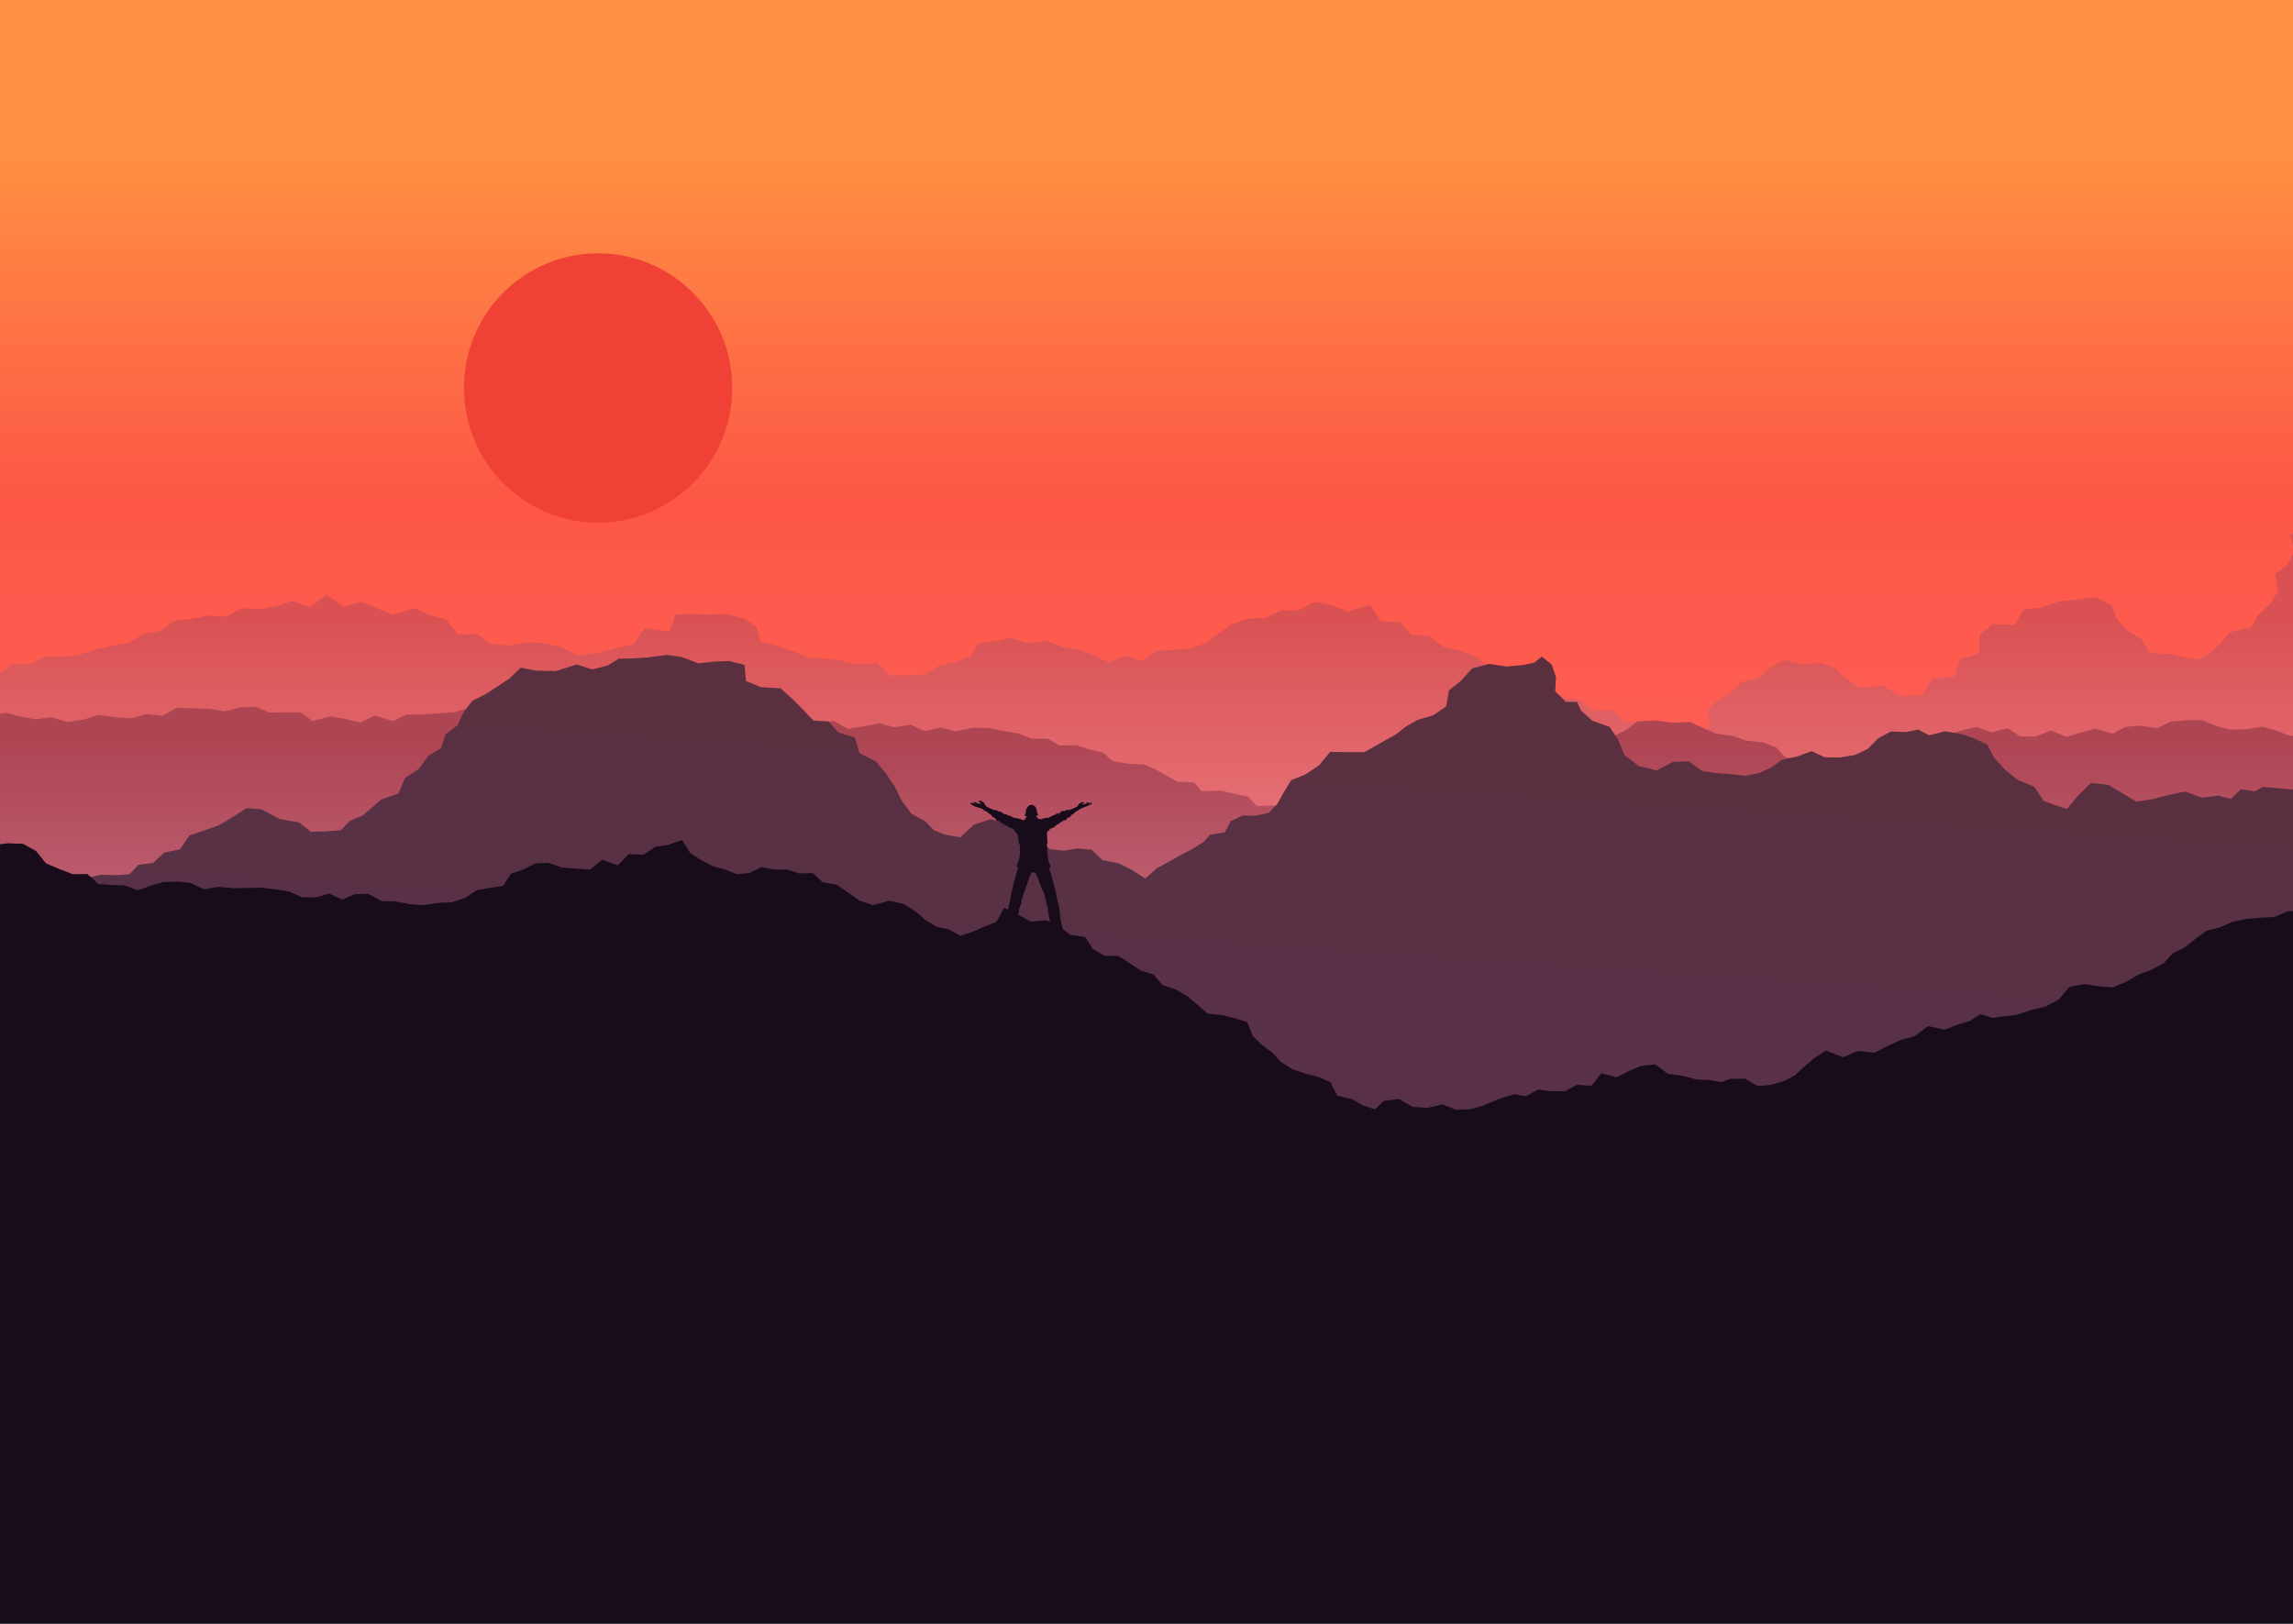 <?xml version="1.0" encoding="UTF-8" standalone="no"?>
<!-- Generator: Adobe Illustrator 24.0.1, SVG Export Plug-In . SVG Version: 6.00 Build 0)  -->

<svg
   version="1.1"
   id="Layer_1"
   x="0px"
   y="0px"
   viewBox="0 0 120 85"
   enable-background="new 0 0 120 85"
   xml:space="preserve"
   sodipodi:docname="06.svg"
   inkscape:version="1.2 (dc2aedaf03, 2022-05-15)"
   xmlns:inkscape="http://www.inkscape.org/namespaces/inkscape"
   xmlns:sodipodi="http://sodipodi.sourceforge.net/DTD/sodipodi-0.dtd"
   xmlns="http://www.w3.org/2000/svg"
   xmlns:svg="http://www.w3.org/2000/svg"><defs
   id="defs17345" /><sodipodi:namedview
   id="namedview17343"
   pagecolor="#ffffff"
   bordercolor="#000000"
   borderopacity="0.25"
   inkscape:showpageshadow="2"
   inkscape:pageopacity="0.0"
   inkscape:pagecheckerboard="0"
   inkscape:deskcolor="#d1d1d1"
   showgrid="false"
   inkscape:zoom="2.7764706"
   inkscape:cx="33.675847"
   inkscape:cy="42.5"
   inkscape:window-width="1920"
   inkscape:window-height="986"
   inkscape:window-x="-11"
   inkscape:window-y="-11"
   inkscape:window-maximized="1"
   inkscape:current-layer="g17340" />
<g
   id="g17340">
	<linearGradient
   id="SVGID_1_"
   gradientUnits="userSpaceOnUse"
   x1="60"
   y1="48.91"
   x2="60"
   y2="7.624">
		<stop
   offset="0"
   style="stop-color:#FF6460"
   id="stop17272" />
		<stop
   offset="0.549"
   style="stop-color:#FD5646"
   id="stop17274" />
		<stop
   offset="1"
   style="stop-color:#FF9142"
   id="stop17276" />
	</linearGradient>
	<rect
   fill-rule="evenodd"
   clip-rule="evenodd"
   fill="url(#SVGID_1_)"
   width="120"
   height="60.17"
   id="rect17279" />
	<linearGradient
   id="SVGID_2_"
   gradientUnits="userSpaceOnUse"
   x1="119.926"
   y1="45.872"
   x2="119.926"
   y2="32.329">
		<stop
   offset="0"
   style="stop-color:#E97980"
   id="stop17281" />
		<stop
   offset="1"
   style="stop-color:#D95153"
   id="stop17283" />
	</linearGradient>
	<polygon
   fill-rule="evenodd"
   clip-rule="evenodd"
   fill="url(#SVGID_2_)"
   points="120,27.91 119.85,28.01 120,28.58  "
   id="polygon17286" />
	<linearGradient
   id="SVGID_3_"
   gradientUnits="userSpaceOnUse"
   x1="60"
   y1="45.865"
   x2="60"
   y2="32.327">
		<stop
   offset="0"
   style="stop-color:#E97980"
   id="stop17288" />
		<stop
   offset="1"
   style="stop-color:#D95153"
   id="stop17290" />
	</linearGradient>
	<polygon
   fill-rule="evenodd"
   clip-rule="evenodd"
   fill="url(#SVGID_3_)"
   points="120,28.97 119.75,29.51 119.06,30.07    119.22,30.93 118.83,31.6 118.19,32.17 117.8,32.84 116.7,33.09 116.21,33.68 115.7,34.13 115.11,34.52 114.38,34.43 113.57,34.23    112.51,34.19 112.09,33.46 111.34,33.02 110.81,32.42 110.48,31.67 109.65,31.26 108.59,31.4 107.75,31.48 106.87,31.8    105.89,31.91 105.46,32.71 104.28,32.67 103.61,33.2 103.57,34.19 102.54,34.53 102.3,35.41 101.12,35.54 100.59,36.4 99.44,36.44    98.54,35.89 97.34,35.99 96.61,35.51 96,34.94 95.15,34.69 94.34,34.77 93.35,34.55 92.63,34.96 92.05,35.49 91.13,35.69    90.61,36.26 89.85,36.65 89.41,37.18 89.46,38.05 88.63,38.38 87.66,38.46 86.82,38.08 85.98,37.85 85.01,37.78 84.4,37.18    83.38,37.21 82.74,36.67 81.84,36.52 81.16,36.03 80.27,35.87 79.69,35.21 78.67,35.26 77.92,34.89 77.25,34.37 76.43,34.06    75.52,33.85 74.86,33.31 73.86,33.2 73.27,32.58 72.26,32.52 71.71,31.67 70.54,32.01 69.69,31.67 68.77,31.51 67.96,31.94    67.04,31.96 66.26,32.33 65.32,32.4 64.48,32.66 63.79,33.16 63.1,33.68 62.25,33.94 61.37,34.02 60.49,34.08 59.78,34.6    58.85,34.34 58,34.68 57.21,34.26 56.45,34.01 55.58,33.85 54.76,33.54 53.78,33.67 52.93,33.39 52.1,33.55 51.22,33.68    50.76,34.38 49.98,34.66 49.1,34.86 48.45,35.29 47.58,35.34 46.58,35.37 45.93,34.7 44.87,34.78 44.05,34.59 43.16,34.47    42.26,34.41 41.45,34.07 40.68,33.81 39.79,33.59 39.59,32.79 38.89,32.36 38.01,32.14 37.24,32.16 36.4,32.15 35.38,32.15    35.01,33.07 33.73,32.87 33.17,33.72 32.17,33.94 31.19,34.19 30.26,34.32 29.38,33.86 28.52,33.68 27.63,33.61 26.62,33.79    25.69,33.71 24.95,33.18 23.96,33.21 23.36,32.43 22.49,32.2 21.69,31.83 20.57,32.19 19.76,31.85 18.92,31.5 17.97,31.76    17.09,31.13 16.22,31.79 15.3,31.45 14.44,31.74 13.57,31.89 12.64,31.83 11.86,32.28 10.91,32.22 10.04,32.39 9.14,32.5    8.42,33.02 7.53,33.17 6.79,33.64 5.9,33.79 5.03,33.99 4.2,34.26 3.31,34.39 2.35,34.37 1.57,34.77 0.63,34.77 0,35.23 0,59.61    0.44,59.54 1.32,59.91 2.22,59.98 3.13,60.05 4.01,60.31 4.94,60.29 5.86,60.36 6.74,60.68 7.73,60.31 8.65,60.33 9.56,60.45    10.51,60.75 11.47,60.85 12.39,61.22 13.42,61 14.43,60.94 15.39,61.08 16.34,61.29 17.32,61.32 18.14,61.74 19.07,61.63    19.87,62.25 20.86,61.76 21.7,62.21 22.63,62.07 23.46,62.63 24.37,62.63 25.33,62.18 26.19,62.58 27.13,62.26 27.99,62.64    28.87,62.83 29.8,62.65 30.69,62.75 31.54,63.13 32.53,63 33.49,63.04 34.43,63.33 35.41,63.13 36.38,63.08 37.31,63.47    38.3,63.15 39.24,63.4 40.18,63.67 41.11,63.47 42.01,63.53 42.86,63.95 43.78,63.87 44.7,63.83 45.57,64.12 46.47,64.2    47.38,64.27 48.3,64.17 49.2,64.3 50.12,64.38 51.04,64.25 51.96,63.88 52.88,63.89 53.8,63.89 54.72,63.94 55.64,63.93    56.56,63.99 57.48,64.41 58.4,64.32 59.32,64.43 60.25,63.85 61.17,64.08 62.09,64.38 63.01,64.28 63.93,64.13 64.85,64.17    65.77,63.83 66.7,64.26 67.62,64.16 68.54,64.17 69.46,64.04 70.37,63.79 71.3,64.19 72.23,64.33 73.14,63.82 74.06,64    74.99,64.32 75.91,64.24 76.82,63.68 77.73,63.74 78.64,63.91 79.56,64.12 80.45,63.63 81.37,63.96 82.28,63.97 83.19,63.89    84.09,63.77 84.99,63.63 85.93,64.06 86.83,63.93 87.73,63.74 88.65,63.87 89.52,63.28 90.46,63.81 91.36,63.51 92.28,63.71    93.17,63.47 94.06,63.07 94.98,63.24 95.89,63.27 96.82,63.53 97.7,63.15 98.61,63.18 99.54,63.38 100.45,63.45 101.34,63.13    102.23,62.75 103.14,62.8 104.05,62.75 104.95,62.65 105.86,62.67 106.8,63.15 107.71,62.86 108.65,63.13 109.56,62.82    110.48,62.77 111.42,62.92 112.35,63.02 113.25,62.62 114.18,62.62 115.12,62.77 116.02,62.41 116.97,62.84 117.88,62.47    118.79,62.14 119.73,62.52 120,62.48  "
   id="polygon17293" />
	<linearGradient
   id="SVGID_4_"
   gradientUnits="userSpaceOnUse"
   x1="60"
   y1="52.723"
   x2="60"
   y2="38.767">
		<stop
   offset="0"
   style="stop-color:#C67085"
   id="stop17295" />
		<stop
   offset="1"
   style="stop-color:#AE4553"
   id="stop17297" />
	</linearGradient>
	<polygon
   fill-rule="evenodd"
   clip-rule="evenodd"
   fill="url(#SVGID_4_)"
   points="120,38.5 119.87,38.53 119.13,38.24 118.4,38.04    117.54,38.17 116.73,38.19 115.99,38.01 115.26,37.7 114.45,37.7 113.61,37.77 112.88,38.12 112.03,37.98 111.23,38.05    110.58,38.4 109.64,38.14 108.91,38.34 108.16,38.57 107.34,38.24 106.53,38.55 105.73,38.55 105.07,38.12 104.2,38.33    103.43,38.05 102.64,38.24 101.96,38.47 101.32,38.69 100.32,38.66 99.86,39.12 98.99,39.22 98.44,39.6 97.76,39.9 96.81,39.9    95.96,39.69 95.11,39.78 94.19,39.8 93.4,39.62 92.95,39.12 92.27,38.86 91.38,38.77 90.68,38.52 89.79,38.4 89.13,38.11    88.44,37.79 87.51,37.83 86.64,37.71 85.67,37.77 85.12,38.2 84.49,38.51 83.71,38.74 82.92,38.96 82.29,39.24 81.63,39.53    80.78,39.57 79.81,39.65 79.21,39.25 78.61,38.93 77.69,38.83 77.15,38.47 76.25,38.44 75.62,37.98 74.72,38.13 74.11,38.48    73.2,38.56 73.19,39.08 72.43,39.33 72.01,39.7 71.8,40.11 71.76,40.57 70.69,40.76 70.86,41.29 70.42,41.66 69.5,41.79    68.91,42.05 68.18,42.18 67.38,42.51 66.65,42.16 65.78,42.19 65.32,41.7 64.59,41.55 63.86,41.38 62.89,41.42 62.5,40.96    61.61,40.91 61.04,40.6 60.49,40.28 59.87,40.02 58.96,39.97 58.19,39.82 57.75,39.41 57.01,39.23 56.33,39.01 55.44,39.02    54.82,38.67 53.98,38.66 53.28,38.39 52.5,38.26 51.73,38.1 50.89,38.1 50.02,38.28 49.25,38.08 48.4,38.27 47.65,37.93    46.81,38.07 46.03,37.86 45.2,38.02 44.38,38.15 43.6,37.72 42.77,37.96 41.97,37.7 41.15,38.02 40.34,38.04 39.54,37.71    38.72,38.02 37.92,37.7 37.1,37.89 36.28,38 35.5,37.71 34.69,37.68 33.83,38.01 33.03,37.92 32.21,37.9 31.39,37.86 30.73,37.53    30.16,37.17 29.17,37.38 28.5,37.17 27.84,36.91 27.03,36.97 26.2,36.72 25.38,36.98 24.56,37.05 23.82,37.28 22.99,37.34    22.15,37.4 21.28,37.4 20.58,37.75 19.61,37.45 18.85,37.82 18.05,37.63 17.28,37.5 16.36,37.74 15.75,37.29 14.92,37.29    14.08,37.3 13.39,37 12.57,37.02 11.77,37.24 10.94,37.1 10.1,37.08 9.24,37.04 8.53,37.46 7.66,37.38 6.89,37.6 6.02,37.54    5.14,37.43 4.36,37.67 3.54,37.79 2.69,37.55 1.85,37.65 1.05,37.5 0.28,37.31 0,37.37 0,64.73 0.53,64.54 1.26,64.92 2.04,65.12    2.94,64.82 3.72,65.06 4.58,64.92 5.34,65.21 6.16,65.29 6.99,65.28 7.79,65.42 8.64,65.27 9.43,65.51 10.28,65.38 11.08,65.54    11.95,65.25 12.75,65.44 13.59,65.35 14.39,65.49 15.22,65.49 16.06,65.33 16.86,65.57 17.67,65.67 18.49,65.81 19.32,65.75    20.13,65.86 20.99,65.53 21.8,65.65 22.61,65.75 23.46,65.52 24.25,65.89 25.07,65.92 25.92,65.63 26.75,65.62 27.55,65.81    28.35,66.03 29.21,65.69 30.01,65.91 30.85,65.75 31.66,65.8 32.48,65.9 33.31,65.72 34.13,65.74 34.91,66.19 35.74,66.11    36.57,66 37.39,65.95 38.22,65.83 39.02,66.02 39.83,66.3 40.66,66.13 41.48,66.08 42.29,66.21 43.11,66.18 43.95,65.92    44.76,66.08 45.56,66.37 46.39,66.17 47.2,66.37 48.03,66.16 48.84,66.31 49.66,66.4 50.49,66.21 51.3,66.38 52.13,66.11    52.94,66.38 53.76,66.29 54.58,66.14 55.41,66.04 56.22,66.35 57.04,66.08 57.86,66.31 58.68,66.33 59.49,66.5 60.32,66.21    61.14,66.14 61.95,66.35 62.77,66.44 63.59,66.47 64.41,66.37 65.23,66.23 66.05,66.43 66.87,66.09 67.69,66.52 68.51,66.34    69.33,66.15 70.15,66.37 70.96,66.21 71.78,66.38 72.6,66.16 73.42,66.23 74.24,66.31 75.06,66.43 75.88,66.12 76.7,66.26    77.52,66.37 78.34,66.41 79.16,66.26 79.98,66.5 80.8,66.48 81.61,66.24 82.43,66.15 83.25,66.1 84.07,66.16 84.89,66.06    85.71,66.32 86.53,66.2 87.35,66.12 88.17,66.41 88.99,66.39 89.8,66.08 90.63,66.49 91.45,66.29 92.26,66.06 93.08,66.3    93.9,66.3 94.72,66.16 95.54,66.02 96.36,66.06 97.18,66.4 98,66.18 98.82,66.23 99.64,66.05 100.46,66.36 101.28,66.19    102.1,66.43 102.91,66.02 103.73,66.08 104.55,66.04 105.37,66.08 106.19,66.32 107.01,66.03 107.83,66.33 108.65,66.18    109.47,66.07 110.29,66.3 111.11,66.37 111.93,66.26 112.75,66.29 113.56,66.05 114.38,66.17 115.2,66.25 116.02,66.11    116.84,66.34 117.66,66.29 118.48,66.39 119.3,66.01 120,66.14  "
   id="polygon17300" />
	
		<linearGradient
   id="SVGID_5_"
   gradientUnits="userSpaceOnUse"
   x1="109.695"
   y1="78.885"
   x2="109.695"
   y2="33.968"
   gradientTransform="matrix(1.088 0.073 -0.067 0.998 -55.216 -8.82)">
		<stop
   offset="0"
   style="stop-color:#573253"
   id="stop17302" />
		<stop
   offset="1"
   style="stop-color:#5A303E"
   id="stop17304" />
	</linearGradient>
	<polygon
   fill-rule="evenodd"
   clip-rule="evenodd"
   fill="url(#SVGID_5_)"
   points="120,41.33 119.24,41.26 118.41,41.19 118,41.42    117.27,41.32 116.75,41.82 116.09,41.65 115.22,41.75 114.35,41.43 113.5,41.61 112.66,41.83 111.8,41.96 111.06,41.52    110.35,41.09 109.43,40.98 108.76,41.64 108.17,42.34 107.54,42.14 106.95,41.92 106.46,41.18 105.62,40.84 104.94,40.3    104.36,39.66 104,38.98 103.29,38.64 102.63,38.42 101.79,38.28 100.96,38.49 100.38,38.19 99.75,38.32 98.96,38.29 98.29,38.65    97.75,39.2 97.07,39.52 96.28,39.65 95.5,39.64 94.81,39.32 94.05,39.6 93.24,39.78 92.68,40.18 92.04,40.47 91.32,40.61    90.6,40.52 89.82,40.47 89.07,40.35 88.37,39.85 87.55,39.88 86.71,40.33 85.75,40.09 85.02,39.53 84.69,38.74 84.24,38.05    83.34,37.73 82.74,37.19 82.53,36.74 81.95,36.74 81.39,36.19 81.43,35.44 81.2,34.78 80.69,34.37 80.3,34.68 79.72,34.81    78.84,34.89 77.94,34.75 77.04,34.99 76.45,35.64 75.83,36.14 75.68,36.98 75.01,37.44 74.19,37.68 73.59,38.02 73.03,38.46    72.41,38.8 71.4,39.37 70.56,39.37 69.61,39.36 69.03,40.06 68.33,40.53 67.57,40.84 67.15,41.53 66.86,42.06 66.41,42.54    65.71,42.7 65.05,42.68 64.41,42.98 64.1,43.57 63.33,43.69 62.98,44.08 62.38,44.45 61.74,44.79 61.12,45.13 60.53,45.46    59.94,45.98 59.22,45.53 58.57,45.2 57.69,45.02 57.13,44.48 56.41,44.41 55.69,44.53 54.94,44.45 54.4,43.96 53.77,43.51    53.39,42.91 52.52,43.08 51.84,42.88 50.97,43.17 50.25,43.83 49.44,43.68 48.89,43.47 48.42,42.99 47.69,42.59 47.2,41.93    46.82,41.16 46.34,40.45 45.84,39.86 44.98,39.42 44.74,38.6 43.87,38.34 43.36,37.76 42.57,37.72 42.04,37.16 41.52,36.63    40.85,36.03 39.83,35.97 39.04,35.65 38.96,34.8 38.14,34.6 37.37,34.63 36.56,34.72 35.69,34.4 34.94,34.28 33.83,34.42    33.18,34.46 32.39,34.48 31.79,34.84 30.99,35.04 30.18,34.78 29.08,35.13 28.02,35.1 27.25,34.95 26.68,35.5 26.07,35.91    25.44,36.32 24.71,36.69 24.26,37.29 23.94,37.97 23.32,38.43 23.08,39.17 22.41,39.57 21.92,40.25 21.19,40.73 20.86,41.53    19.97,41.84 19.47,42.27 18.96,42.7 18.32,42.96 17.83,43.46 17.05,43.52 16.26,43.54 15.65,43.05 14.64,42.87 13.67,42.36    12.91,42.3 12.15,42.79 11.46,43.19 10.69,43.47 9.91,43.73 9.43,44.45 8.59,44.63 8.01,45.17 7.24,45.27 6.78,45.76 6.12,45.81    5.27,45.79 4.34,46 3.62,46.29 2.89,45.95 2.18,45.81 1.43,46 0.69,45.91 0,45.73 0,73.39 0.33,73.49 1.12,73.55 1.9,73.72    2.72,73.54 3.48,73.8 4.28,73.78 5.1,73.64 5.87,73.85 6.66,73.94 7.47,73.79 8.24,74.07 9.02,74.21 9.83,74.05 10.59,74.46    11.41,74.24 12.2,74.28 12.97,74.59 13.75,74.78 14.55,74.48 15.3,74.87 16.1,74.66 16.87,74.89 17.65,74.84 18.43,74.86    19.22,74.8 19.98,75.01 20.77,75.03 21.53,75.28 22.32,75.22 23.09,75.26 23.86,75.56 24.65,75.34 25.42,75.66 26.21,75.5    26.98,75.67 27.77,75.42 28.54,75.58 29.32,75.64 30.1,75.81 30.88,75.77 31.66,75.59 32.44,75.58 33.22,75.5 34,75.65    34.78,75.93 35.56,75.75 36.34,75.62 37.12,75.91 37.9,75.86 38.68,75.74 39.45,75.61 40.24,75.83 41.02,75.97 41.8,75.74    42.59,75.54 43.38,75.9 44.17,76 44.95,75.69 45.74,75.57 46.53,75.61 47.32,75.79 48.1,75.69 48.89,75.69 49.69,75.92    50.46,75.46 51.26,75.83 52.05,75.87 52.83,75.69 53.62,75.55 54.41,75.83 55.19,75.55 55.98,75.74 56.77,75.48 57.56,75.76    58.35,75.85 59.13,75.54 59.92,75.76 60.71,75.57 61.5,75.63 62.28,75.42 63.08,75.75 63.85,75.34 64.64,75.31 65.43,75.3    66.23,75.78 67.01,75.47 67.8,75.49 68.59,75.74 69.38,75.66 70.16,75.56 70.95,75.72 71.73,75.37 72.52,75.25 73.31,75.46    74.1,75.57 74.89,75.45 75.68,75.58 76.46,75.59 77.25,75.39 78.04,75.26 78.83,75.74 79.61,75.41 80.4,75.31 81.19,75.31    81.98,75.65 82.77,75.33 83.55,75.8 84.34,75.35 85.14,75.73 85.93,75.43 86.73,75.55 87.52,75.47 88.32,75.66 89.11,75.54    89.91,75.84 90.7,75.83 91.5,75.79 92.29,75.45 93.09,75.74 93.88,75.51 94.67,75.44 95.47,75.43 96.27,75.76 97.06,75.58    97.85,75.4 98.64,75.41 99.44,75.65 100.24,75.72 101.03,75.61 101.83,75.72 102.62,75.3 103.42,75.46 104.21,75.31 105,75.48    105.8,75.75 106.59,75.27 107.39,75.52 108.19,75.71 108.98,75.6 109.78,75.64 110.57,75.78 111.37,75.63 112.16,75.74    112.95,75.8 113.75,75.36 114.54,75.79 115.34,75.76 116.13,75.85 116.93,75.52 117.73,75.51 118.52,75.69 119.31,75.83 120,75.9     "
   id="polygon17307" />
	<polygon
   fill-rule="evenodd"
   clip-rule="evenodd"
   fill="#180C1A"
   points="120,85 120,47.69 119.74,47.7 119.03,48 118.29,48.04    117.56,48.1 116.84,48.25 116.16,48.55 115.47,48.72 114.9,49.14 114.35,49.58 113.71,49.9 113.23,50.42 112.61,50.76    111.92,51.01 111.28,51.39 110.58,51.68 109.84,51.63 109.09,51.51 108.29,51.66 107.74,52.33 107.04,52.69 106.25,52.88    105.5,53.13 104.88,53.2 104.28,53.28 103.64,53.09 103.1,53.44 102.52,53.61 101.76,53.9 100.91,53.71 100.21,54.23 99.47,54.44    98.79,54.75 98.09,55.11 97.25,55.01 96.44,55.34 95.56,54.99 94.95,55.39 94.42,55.83 93.93,56.29 93.33,56.6 92.68,56.78    91.99,56.85 91.32,56.46 90.58,56.47 90.06,56.64 89.49,56.54 88.76,56.5 88.04,56.31 87.29,56.21 86.63,55.71 85.9,55.79    85.23,56.07 84.6,56.39 83.8,56.18 83.29,56.84 82.53,56.78 81.9,57.12 81.18,57.12 80.49,57.03 79.86,57.38 79.24,57.28    78.44,57.52 77.65,57.86 76.94,58.06 76.2,58.09 75.5,57.81 74.71,57.99 73.92,57.94 73.21,57.52 72.42,57.63 71.96,58.07    71.34,57.87 70.77,57.54 69.98,57.35 69.62,56.64 68.98,56.37 68.31,56.19 67.64,55.97 67.04,55.59 66.58,55.09 66.03,54.69    65.56,54.22 65.27,53.5 64.59,53.29 63.93,53.13 63.21,53.06 62.66,52.59 62.12,52.14 61.53,51.79 60.84,51.57 60.38,51.02    59.7,50.8 59.12,50.42 58.53,50.04 57.81,50.03 57.2,49.68 56.78,49.05 56.01,48.93 55.45,48.51 54.76,48.17 53.94,48.24    53.25,47.86 52.55,47.52 52.15,48.25 51.5,48.51 50.89,48.78 50.25,48.98 49.68,48.66 49.01,48.51 48.45,48.17 47.95,47.74    47.28,47.31 46.54,47.15 45.68,47.38 45,47.15 44.39,46.73 43.78,46.3 43.05,46.18 42.54,45.7 41.81,45.72 41.19,45.52    40.55,45.52 39.84,45.39 39.22,45.7 38.55,45.76 37.93,45.51 37.31,45.34 36.71,45.03 36.11,44.64 35.7,43.97 34.98,44.22    34.29,44.33 33.67,44.74 32.91,44.71 32.32,45.3 31.52,45 30.87,45.52 30.13,45.47 29.4,45.41 28.7,45.16 28,45.2 27.37,45.52    26.73,45.74 26.33,46.37 25.62,46.48 24.97,46.59 24.35,46.99 23.65,47.23 22.93,47.26 22.21,47.38 21.45,47.33 20.72,47.19    19.98,47.16 19.25,46.78 18.57,46.81 17.9,47.09 17.22,46.77 16.54,46.97 15.82,46.97 15.14,46.67 14.41,46.55 13.67,46.46    12.92,46.48 12.18,46.49 11.43,46.42 10.68,46.55 9.94,46.21 9.24,46.15 8.54,46.17 7.88,46.36 7.21,46.6 6.54,46.35 5.86,46.32    5.16,46.28 4.57,45.75 3.81,45.76 3.11,45.49 2.4,45.19 1.89,44.55 1.21,44.17 0.41,44.14 0,44.19 0,85  "
   id="polygon17309" />
	<path
   fill-rule="evenodd"
   clip-rule="evenodd"
   fill="#EF4136"
   d="M38.32,20.31c0,3.89-3.14,7.05-7.02,7.05   c-3.87,0-7.02-3.15-7.02-7.05s3.14-7.05,7.02-7.05C35.18,13.26,38.32,16.42,38.32,20.31z"
   id="path17311" />
	<g
   id="g17317">
		<g
   id="g17315">
			<path
   fill-rule="evenodd"
   clip-rule="evenodd"
   fill="#180C1A"
   d="M52.69,42.62c0.02,0,0.01,0.02,0.02,0.03     c0,0.01,0.01,0.02,0.02,0.03c0.02,0.01,0.04,0,0.06,0c0.03,0,0.07,0.02,0.09,0.04c0.03,0.01,0.06,0.03,0.09,0.04     c0.01,0,0.01,0,0.02,0.01c0,0,0.01,0.01,0.01,0.01c0.03,0.01,0.06,0.02,0.08,0.03c0.06,0.01,0.12,0.02,0.18,0.03     c0.03,0,0.06,0.01,0.09,0.02c0.01,0,0.02,0.01,0.04,0.01c0.01,0,0.02,0,0.02,0c0,0,0.01,0.01,0.01,0.01c0,0,0.01,0,0.01,0     c0.02,0.01,0.03,0.03,0.04,0.04c0.02,0,0.05,0.01,0.07,0.01c0.03,0,0.07-0.02,0.09-0.02c0.02-0.06,0.06-0.1,0.1-0.14     c-0.01-0.02-0.02-0.04-0.03-0.06c-0.01,0-0.04,0.02-0.05,0c-0.01,0-0.01-0.01-0.01-0.01c0-0.01-0.01-0.05,0-0.07     c0-0.01,0-0.01,0.01-0.02c0.01-0.02,0.02-0.04,0.04-0.04c-0.01-0.1,0-0.19,0.04-0.26c0.01-0.02,0.03-0.05,0.05-0.07     c0.02-0.02,0.04-0.05,0.05-0.06c0,0,0.01,0,0.01,0c0.01,0,0.02-0.01,0.02-0.02c0.03-0.02,0.08-0.03,0.13-0.03     c0.04,0,0.09,0.02,0.12,0.04c0,0,0.01,0.01,0.01,0.01c0.01,0,0.01,0.01,0.02,0.01c0.01,0.01,0.02,0.02,0.03,0.03     c0.02,0.03,0.05,0.06,0.06,0.1c0.03,0.06,0.04,0.14,0.04,0.23c0,0.01,0.02,0,0.02,0.01c0.03,0.02,0.04,0.09,0.02,0.13     c-0.01,0.01-0.04,0.01-0.05,0c-0.02,0.02-0.02,0.04-0.03,0.06c0.03,0.02,0.05,0.04,0.08,0.07c0.01,0.01,0,0.02,0,0.03     c0.02,0,0.04,0,0.05,0.01c0.01,0,0.03,0.01,0.04,0.01c0.04,0.01,0.07,0,0.11,0.01c0.01,0,0.01-0.02,0.03-0.01     c0.01-0.01,0.02-0.01,0.03-0.02c0.04-0.01,0.09-0.02,0.13-0.03c0.05-0.01,0.09-0.01,0.14-0.01c0.07-0.01,0.12-0.05,0.18-0.08     c0.03-0.01,0.06-0.03,0.08-0.04c0.04-0.02,0.07-0.05,0.14-0.04c0.03-0.02,0.02-0.06,0.05-0.08c0.05,0,0.08,0.03,0.12,0.02     c0.03-0.01,0.05-0.03,0.07-0.06c0.01-0.01,0.03-0.03,0.04-0.04c0,0,0.01,0,0.01-0.01c0.01,0,0.01-0.01,0.02-0.01     c0.02-0.01,0.04-0.02,0.07-0.02c0.02,0,0.04,0.01,0.06,0.01c0.01,0,0.04-0.02,0.05-0.02c0.01,0,0.02-0.01,0.03-0.01     c0.04-0.02,0.09-0.04,0.15-0.05c0.02,0,0.02,0.03,0.03,0.03c0.04-0.01,0.07-0.03,0.1-0.04c0.03-0.01,0.06-0.03,0.1-0.04     c0.01,0,0.02-0.01,0.03-0.01c0,0,0.01-0.01,0.01-0.01c0.01,0,0.01,0,0.02,0c0.01,0,0.02-0.01,0.03-0.02     c0.04-0.02,0.07-0.04,0.11-0.05c0.01-0.01,0.02-0.01,0.03-0.02c0,0,0,0,0.01-0.01c0.01,0,0.02-0.01,0.02-0.02     c0-0.01,0.02-0.02,0.02-0.03c0.01-0.01,0-0.03,0.01-0.04c0,0,0.01-0.01,0.01-0.01c0-0.01,0-0.01,0.01-0.02     c0,0,0.01-0.01,0.01-0.01c0,0,0-0.01,0.01-0.01c0,0,0.01,0,0.01,0c0.01-0.01,0.03-0.02,0.06-0.03c0.02-0.01,0.03-0.03,0.06-0.04     c0.03-0.01,0.08-0.02,0.12-0.01c0.01,0.03,0.01,0.04-0.01,0.06c-0.02,0.01-0.05,0.02-0.08,0.03c-0.01,0.02,0.02,0.02,0.03,0.03     c0.02,0,0.03-0.01,0.05-0.02c0.01,0,0.02,0,0.04,0c0.02,0,0.03-0.01,0.05-0.01c0.01,0,0.02-0.02,0.03-0.02     c0.01-0.01,0.02-0.01,0.04-0.02c0.01,0,0.01-0.01,0.02-0.02c0.02-0.01,0.04-0.03,0.08-0.02c0.01,0,0.02,0.01,0.03,0.01     c0,0.01-0.01,0.02-0.02,0.02c-0.01,0.01-0.02,0.01-0.03,0.02c-0.01,0.02-0.03,0.02-0.05,0.04c0.03-0.01,0.06-0.03,0.1-0.03     c0.03-0.01,0.07-0.07,0.12-0.03c0.02,0-0.01,0.02,0,0.02c0.01,0,0.01,0.01,0.02,0.02c-0.01,0.01-0.02,0.02-0.04,0.03     c-0.01,0.01-0.03,0.01-0.04,0.02c-0.03,0.01-0.06,0.02-0.09,0.04c-0.02,0.01-0.04,0.02-0.06,0.03c-0.02,0.01-0.03,0.01-0.06,0.02     c-0.06,0.03-0.12,0.05-0.18,0.07c-0.06,0.02-0.11,0.05-0.17,0.08c-0.02,0.02-0.05,0.03-0.07,0.05c-0.01,0-0.02,0.01-0.02,0.02     c-0.05,0.01-0.09,0.04-0.13,0.07c0,0-0.01,0-0.01,0.01c0,0,0,0.01,0,0.01c-0.01,0-0.02,0.01-0.03,0.02c0,0-0.01,0-0.01,0.01     c0,0,0,0.01,0,0.01c-0.01,0-0.02,0.01-0.03,0.02c-0.01,0.01-0.02,0.02-0.03,0.02c0,0-0.01,0-0.01,0.01     c-0.01,0-0.01,0.01-0.02,0.02c-0.01,0.01-0.02,0.01-0.03,0.01c-0.02,0.01-0.04,0.03-0.07,0.04c0,0.01,0.01,0.03,0.01,0.04     c-0.03,0.03-0.07,0.04-0.1,0.06c-0.04,0.02-0.07,0.04-0.11,0.04c-0.01,0.03-0.02,0.06-0.03,0.08c-0.01,0.01-0.01,0.02-0.03,0.03     c0,0-0.01,0-0.01,0c0,0-0.01,0.01-0.01,0.01c-0.03,0.01-0.07,0-0.12,0.01c-0.03,0.01-0.03,0.06-0.06,0.07     c-0.03,0.01-0.06,0-0.09,0.02c-0.01,0.01-0.02,0.02-0.02,0.03c-0.01,0.01-0.01,0.02-0.02,0.04c-0.03,0.02-0.06,0.02-0.1,0.03     c-0.04,0.02-0.06,0.05-0.09,0.07c-0.03,0.02-0.06,0.05-0.09,0.07c-0.01,0.01-0.02,0.01-0.02,0.02c-0.02,0.01-0.03,0.02-0.05,0.03     c-0.01,0-0.02,0.01-0.02,0.01c-0.01,0-0.02,0.01-0.03,0.01c-0.01,0-0.02,0.01-0.03,0.01c-0.03,0.01-0.06,0.01-0.08,0.04     c0,0,0,0,0,0.01c0,0,0,0.01-0.01,0.01c0,0,0,0.01-0.01,0.02c0,0-0.01,0-0.01,0c0,0,0,0.01-0.01,0.02c0,0-0.01,0-0.01,0     c-0.01,0.02-0.03,0.04-0.05,0.05c-0.01,0.03-0.03,0.05-0.05,0.07c0.01,0.08,0,0.18,0.01,0.27c0,0.04,0.01,0.07,0.01,0.11     c0,0.04,0.01,0.07,0.01,0.1c0,0.05-0.03,0.1-0.03,0.14c0,0.01,0,0.02,0,0.03c0,0.1,0.03,0.19,0.02,0.3c0,0.04,0,0.08,0,0.12     c0.01,0.11,0.02,0.23,0.04,0.33c0.02,0.07,0.04,0.13,0.06,0.19c0.02,0.06,0.05,0.12,0.07,0.18c-0.01,0.04-0.05,0.06-0.07,0.09     c0.03,0.11,0.07,0.23,0.1,0.34c0.04,0.13,0.07,0.26,0.11,0.39c0.01,0.03,0.02,0.06,0.02,0.08c0,0.01,0.01,0.03,0.01,0.04     c0.02,0.07,0.04,0.14,0.06,0.22c0.01,0.04,0.02,0.08,0.03,0.13c0.01,0.02,0.01,0.04,0.02,0.07c0.01,0.03,0.02,0.08,0.02,0.11     c0,0.02,0,0.05,0,0.08c0,0.02,0.02,0.04,0.02,0.07c0.02,0.05,0.03,0.11,0.04,0.18c0.01,0.03,0.02,0.07,0.03,0.11     c0.01,0.02,0.02,0.04,0.02,0.06c0.01,0.02,0.01,0.04,0.02,0.07c0.01,0.02,0.01,0.05,0.02,0.07c0,0.02,0,0.05,0,0.07     c0,0.03,0.01,0.06,0.02,0.09c0.01,0.03,0.01,0.06,0.01,0.09c0.01,0.06,0.02,0.13,0.02,0.19c0,0.04,0,0.08,0,0.11     c0,0.03,0.01,0.06,0.02,0.1c0,0.01,0.01,0.02,0.01,0.03c0.01,0.03,0.01,0.07,0.01,0.1c0,0.02,0.01,0.03,0.01,0.05     c0,0.01,0,0.03,0.01,0.05c0,0,0.01,0.01,0.01,0.01c0.01,0.05,0.03,0.11,0.05,0.15c0.01,0.05,0.03,0.11,0,0.16     c0.01,0.02,0.02,0.04,0.04,0.05c0.01,0.03,0.02,0.07,0.03,0.1c0,0.01-0.02,0-0.03,0c-0.01,0,0.01,0.01,0.01,0.02     c0.01,0.01,0.02,0.01,0.02,0.02c0.03,0.01,0.05,0.02,0.07,0.04c0.01,0.01,0,0.03,0,0.04c0.01,0.01,0.01,0.05,0,0.07     c-0.01,0.01-0.04,0.01-0.06,0.02c0,0.01-0.02,0.01-0.03,0.01c-0.01,0-0.01,0.01-0.02,0.01c-0.01,0-0.02,0-0.03-0.01     c-0.02,0.02-0.06,0-0.08,0c-0.02,0-0.03,0.01-0.05,0.01c-0.02,0-0.05-0.01-0.06-0.02c0,0-0.01-0.01-0.01-0.01     c-0.01,0-0.02,0-0.03,0c-0.02,0-0.03-0.01-0.05-0.01c-0.02,0-0.04,0-0.05-0.01c-0.02-0.01-0.04-0.03-0.05-0.04     c-0.02-0.01-0.04-0.03-0.04-0.04c0-0.02,0.01-0.03,0.01-0.05c-0.03-0.01-0.07-0.02-0.1-0.03c-0.01-0.01-0.01,0.02-0.02,0.01     c-0.01-0.03-0.03-0.06-0.04-0.09c0.01-0.03,0.02-0.05,0.02-0.08c0-0.02-0.01-0.04-0.02-0.06C55,48.54,55,48.49,54.99,48.44     c-0.02-0.11-0.05-0.21-0.07-0.32c-0.02-0.11-0.03-0.22-0.06-0.33c-0.01-0.04-0.02-0.07-0.02-0.11c0-0.04,0-0.08,0-0.12     c0-0.06-0.02-0.11-0.04-0.16c-0.01-0.05-0.03-0.1-0.05-0.15c-0.01-0.07-0.01-0.14-0.03-0.21c-0.01-0.04-0.02-0.08-0.04-0.12     c0-0.01-0.01-0.03-0.01-0.05c-0.01-0.02-0.01-0.05-0.02-0.08c-0.01-0.02-0.01-0.04-0.02-0.06c-0.01-0.04-0.04-0.07-0.05-0.1     c-0.02-0.03-0.03-0.06-0.05-0.09c0-0.01-0.01-0.03-0.02-0.04c-0.01-0.04-0.03-0.08-0.04-0.12c-0.01-0.02-0.02-0.03-0.02-0.05     c0-0.01-0.01-0.01-0.01-0.02c-0.07-0.15-0.11-0.3-0.17-0.46c-0.04-0.06-0.07-0.11-0.09-0.18c-0.07,0-0.12-0.01-0.19-0.01     c-0.01,0.01-0.01,0.02-0.02,0.04c-0.03,0.05-0.05,0.1-0.08,0.15c-0.04,0.12-0.08,0.25-0.12,0.38c0,0.01,0,0.02-0.01,0.03     c-0.02,0.04-0.04,0.1-0.06,0.16c-0.02,0.05-0.03,0.11-0.05,0.16c-0.02,0.06-0.06,0.12-0.09,0.18c-0.01,0.07-0.03,0.12-0.03,0.19     c-0.02,0.04-0.04,0.09-0.06,0.13c0,0.03-0.01,0.07-0.01,0.1c0,0.04,0,0.07-0.01,0.1c0,0.03-0.02,0.05-0.02,0.07     c-0.02,0.02-0.03,0.05-0.04,0.08c0,0.01-0.01,0.02-0.01,0.03c-0.02,0.04-0.04,0.07-0.05,0.11c0,0.02,0,0.05,0,0.07     c0,0.02,0,0.05,0,0.07c0,0.03-0.01,0.06-0.02,0.09c-0.01,0.02-0.01,0.05-0.02,0.07c-0.02,0.08-0.02,0.18-0.04,0.27     c0,0.01,0,0.02,0,0.02c0,0.01-0.01,0.03-0.01,0.04c-0.02,0.05-0.04,0.12-0.06,0.19c0,0.01-0.01,0.03-0.01,0.04     c-0.01,0.05,0,0.11-0.01,0.15c0,0.02-0.01,0.03-0.02,0.05c-0.01,0.02-0.02,0.03-0.02,0.05c0,0.02,0.01,0.04,0.01,0.06     c0,0.03-0.02,0.05-0.03,0.07c0,0.01,0,0.02-0.01,0.02c-0.01,0,0-0.03-0.01-0.03c-0.02,0.01-0.04,0.01-0.05,0.02     c-0.01,0.01-0.04,0.01-0.05,0.03c0,0.02,0.01,0.03,0.01,0.05c-0.02,0.03-0.05,0.04-0.07,0.06c-0.04,0-0.07,0.02-0.11,0.02     c-0.02,0.01-0.04,0.02-0.07,0.02c-0.02,0-0.03-0.01-0.05-0.01c-0.02,0-0.03,0.01-0.04,0.01c-0.01,0-0.03,0-0.04,0     c-0.01,0-0.02,0-0.03,0c-0.02,0-0.01-0.01-0.03-0.01c-0.03,0-0.07-0.01-0.09-0.02c-0.01-0.02-0.01-0.04,0-0.07c0,0,0,0,0,0     c0,0-0.01-0.02,0-0.03c0.02-0.02,0.04-0.03,0.06-0.05c-0.01,0-0.01-0.01-0.01-0.02c0.01-0.06,0.02-0.11,0.05-0.14     c-0.02-0.06,0-0.11,0.01-0.17c0.04-0.07,0.06-0.17,0.08-0.27c0.01-0.05,0.02-0.1,0.03-0.14c0.01-0.05,0.04-0.09,0.04-0.14     c0-0.04-0.01-0.07,0-0.11c0-0.03,0.01-0.05,0.01-0.08c0.01-0.07,0.02-0.13,0.04-0.19c0-0.01,0.01-0.02,0.01-0.03     c0-0.03,0-0.05,0-0.08c0-0.05,0.02-0.1,0.04-0.15c0.02-0.05,0.03-0.1,0.04-0.15c0-0.03,0-0.06,0.01-0.09     c0.01-0.05,0.02-0.1,0.03-0.16c0-0.03,0-0.06,0.01-0.09c0-0.03,0.02-0.06,0.02-0.09c0-0.02,0.01-0.03,0.01-0.05     c0.02-0.06,0.04-0.13,0.05-0.19c0.02-0.06,0.04-0.13,0.05-0.2c0.01-0.03,0.01-0.06,0.02-0.09c0.04-0.13,0.08-0.29,0.12-0.43     c0.03-0.12,0.06-0.23,0.1-0.34c-0.02-0.03-0.06-0.05-0.08-0.08c0.03-0.1,0.09-0.21,0.12-0.33c0.02-0.07,0.04-0.15,0.05-0.23     c0-0.04,0.01-0.1,0.01-0.15c0-0.05-0.01-0.11-0.01-0.17c0-0.06,0.01-0.12,0.01-0.17c0-0.06-0.03-0.08-0.05-0.13     c-0.01-0.02-0.01-0.04-0.02-0.07c-0.01-0.05-0.01-0.1-0.02-0.16c-0.01-0.05-0.02-0.1-0.02-0.15c0-0.03-0.01-0.06-0.01-0.09     c0-0.02-0.03-0.03-0.04-0.05c-0.01-0.01-0.02-0.02-0.03-0.03c-0.01-0.01-0.03-0.03-0.04-0.05c-0.01-0.01-0.02-0.03-0.03-0.04     c0,0,0,0-0.01-0.01c0,0-0.01-0.01-0.02-0.02c-0.02-0.03-0.04-0.07-0.07-0.1c-0.03-0.01-0.05-0.02-0.08-0.03     c-0.05-0.02-0.1-0.05-0.15-0.07c-0.05-0.03-0.1-0.07-0.16-0.1c-0.03-0.01-0.08-0.02-0.11-0.03c-0.01-0.02-0.02-0.05-0.04-0.07     c-0.03-0.01-0.07-0.01-0.11-0.01c-0.02-0.02-0.04-0.06-0.05-0.08c-0.01,0-0.02-0.01-0.03-0.01c-0.04-0.01-0.07,0-0.1-0.01     c-0.01,0-0.03-0.02-0.04-0.03c-0.01-0.01-0.01-0.03-0.02-0.04c0,0-0.01,0-0.01,0c-0.01-0.01-0.02-0.03-0.03-0.05     c0-0.02,0.01-0.01,0.01-0.02c-0.04-0.01-0.07-0.03-0.1-0.05c-0.03-0.02-0.07-0.03-0.09-0.05c0-0.02,0-0.03,0-0.04     c0-0.01-0.02-0.02-0.03-0.03c-0.01-0.01-0.02-0.01-0.03-0.02c0,0,0-0.01-0.01-0.01c0,0-0.01-0.01-0.02-0.01     c-0.01-0.01-0.02-0.02-0.03-0.03c0,0-0.01,0-0.01,0c-0.01-0.01-0.03-0.02-0.05-0.04c0,0,0-0.01-0.01-0.01     c-0.01,0-0.01-0.01-0.02-0.01c0,0-0.01-0.01-0.02-0.02c0,0-0.01,0-0.01,0c0,0,0-0.01,0-0.01c-0.02-0.02-0.04-0.03-0.06-0.04     c-0.02-0.01-0.04-0.02-0.07-0.03c-0.04-0.02-0.08-0.05-0.11-0.09c-0.03-0.01-0.06-0.03-0.09-0.04c-0.01,0-0.02,0-0.03-0.01     c-0.05-0.02-0.12-0.03-0.18-0.05c-0.02-0.01-0.03-0.01-0.05-0.02c-0.01,0-0.01,0-0.01,0c-0.01,0-0.03-0.01-0.04-0.01     c-0.01,0-0.02-0.01-0.03-0.02c-0.04-0.02-0.08-0.05-0.12-0.06c0-0.01-0.01,0-0.01-0.01c0,0,0-0.01-0.01-0.01     c-0.01,0-0.01,0-0.02-0.01c-0.01-0.01-0.03-0.01-0.05-0.02c0-0.02,0.01-0.03,0.03-0.03c0-0.02-0.02-0.01-0.02-0.03     c0.02-0.02,0.04-0.02,0.07-0.01c0.02,0.01,0.04,0.02,0.06,0.03c0.06,0,0.1,0.02,0.15,0.04c0-0.01-0.01-0.01-0.01-0.01     c0,0-0.02-0.01-0.02-0.01c-0.02-0.01-0.04-0.02-0.06-0.03c-0.02-0.01-0.04-0.02-0.05-0.04c0.04-0.05,0.1-0.01,0.14,0.01     c0.03,0.01,0.06,0.03,0.07,0.04c0.03,0,0.04,0.01,0.06,0.02c0.03-0.01,0.06,0,0.08,0.01c0.02-0.01,0.03-0.01,0.03-0.03     C51.33,42,51.29,42.01,51.27,42c0,0-0.02-0.01-0.03-0.02c0,0,0,0,0,0c-0.01-0.01-0.02-0.01-0.02-0.03c0-0.01,0-0.02,0-0.03     c0.04-0.01,0.08,0,0.12,0c0.03,0.01,0.05,0.03,0.07,0.05c0.02,0.01,0.03,0.01,0.05,0.02c0.01,0,0.01,0.01,0.01,0.01     c0,0,0.01,0.01,0.01,0.01c0.01,0.01,0.02,0.02,0.03,0.02c0.01,0.02,0.01,0.05,0.02,0.07c0.01,0.02,0.04,0.04,0.05,0.06     c0.01,0.04,0.04,0.05,0.07,0.07c0.02,0.01,0.03,0.02,0.05,0.03c0.03,0.02,0.07,0.03,0.11,0.05c0.08,0.04,0.15,0.07,0.22,0.1     c0.01,0.01,0.01,0,0.02-0.01c0.01,0,0.01-0.01,0.02-0.01c0.01,0,0.04,0.01,0.06,0.02c0.05,0.02,0.09,0.04,0.13,0.06     c0.01,0.01,0.02,0.01,0.02,0.01c0.02,0.01,0.04,0,0.06,0c0.08,0.01,0.13,0.07,0.17,0.11c0.03,0.01,0.05,0.03,0.08,0.03     C52.64,42.64,52.67,42.62,52.69,42.62z"
   id="path17313" />
		</g>
	</g>
	
		<radialGradient
   id="SVGID_6_"
   cx="-119.805"
   cy="20.238"
   r="50.368"
   gradientTransform="matrix(1.267,0,0,1.011,98.608,111.138)"
   gradientUnits="userSpaceOnUse">
		<stop
   offset="0"
   style="stop-color:#F15A29"
   id="stop17319" />
		<stop
   offset="0.069"
   style="stop-color:#D34F24"
   id="stop17321" />
		<stop
   offset="0.207"
   style="stop-color:#9C3A1A"
   id="stop17323" />
		<stop
   offset="0.347"
   style="stop-color:#6C2812"
   id="stop17325" />
		<stop
   offset="0.485"
   style="stop-color:#451A0C"
   id="stop17327" />
		<stop
   offset="0.621"
   style="stop-color:#270F07"
   id="stop17329" />
		<stop
   offset="0.753"
   style="stop-color:#110603"
   id="stop17331" />
		<stop
   offset="0.881"
   style="stop-color:#040201"
   id="stop17333" />
		<stop
   offset="1"
   style="stop-color:#000000"
   id="stop17335" />
	</radialGradient>
	
</g>
</svg>
